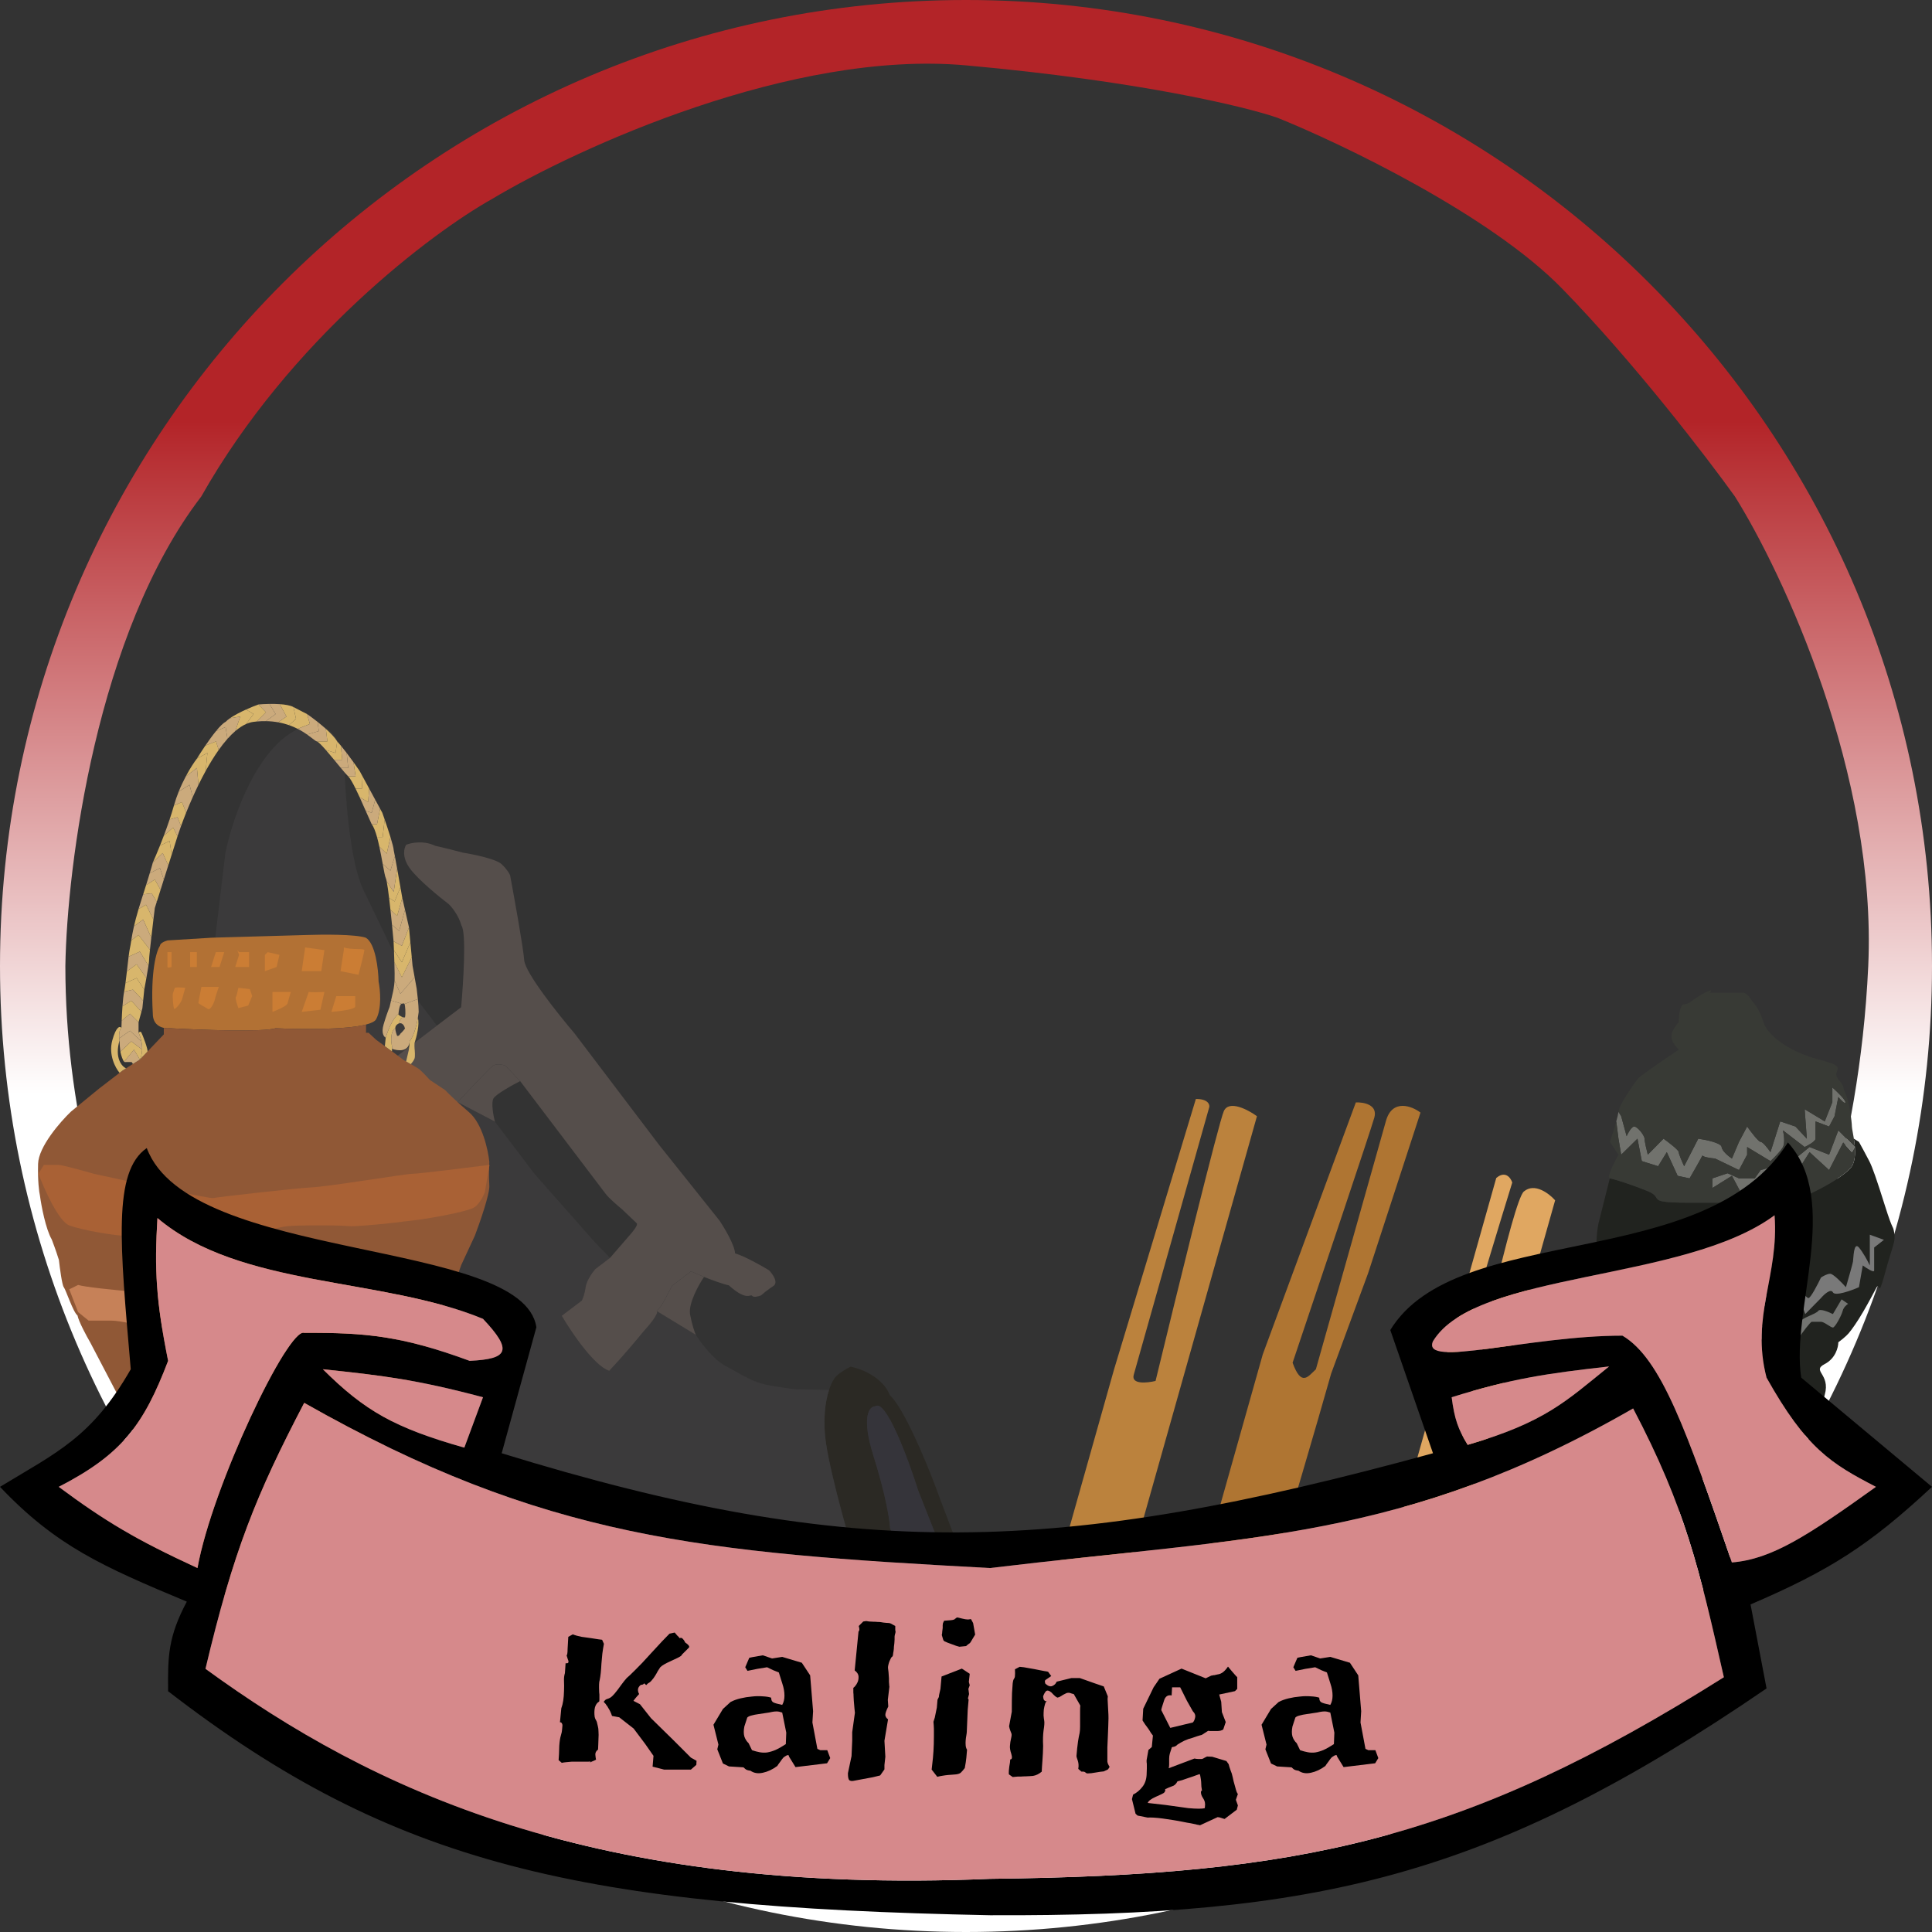 <svg width="3000" height="3000" viewBox="0 0 3000 3000" fill="none" xmlns="http://www.w3.org/2000/svg">
<rect x="0" y="0" width="3000" height="3000" fill="#333333" stroke="none"/>
<defs>
<linearGradient id="paint0_linear_2302_18035" x1="1500" y1="0" x2="1500" y2="4217" gradientUnits="userSpaceOnUse">
<stop offset="0.155" stop-color="#B32428"/>
<stop offset="0.403" stop-color="white"/>
</linearGradient>
</defs>
<path d="M2105.33 1711.85L1960.84 2102.99L1797.61 2681.54C1813.71 2689.28 1856.13 2705.73 1896.98 2709.58C1911.18 2659.25 2018.5 2304.82 2066.99 2132.94L2124.37 1977.1L2205.73 1727.63C2192.72 1717.56 2161.98 1705.54 2152.1 1740.55L2043.28 2126.25C2031.35 2137.16 2020.98 2154.21 2007.14 2116.05C2047.06 1997.62 2128.32 1755.69 2134.03 1735.45C2139.74 1715.21 2117.28 1711.28 2105.33 1711.85Z" fill="#AF7532"/>
<path d="M2323.37 1829.2L2065.98 2741.48C2077.87 2749.75 2113.26 2766.63 2159.71 2767.92L2298.82 2274.85L2414.79 1863.85C2405.55 1853.37 2382.91 1835.96 2366.23 1850.15C2349.54 1864.34 2289.84 2136.72 2262.08 2271.13C2253.08 2272.78 2233.71 2273.17 2228.2 2261.57C2222.7 2249.98 2305.92 1973.17 2348.22 1836.21C2345.81 1828.89 2337.48 1817.23 2323.37 1829.2Z" fill="#E0A761"/>
<path d="M1856.93 1706.46L1729.97 2126.17L1589.82 2622.92C1603.13 2631.93 1642.31 2650.35 1692.58 2651.91L1832.74 2155.16L1951.79 1733.22C1937.96 1723.17 1908.32 1707.52 1900.36 1725.35C1892.4 1743.19 1826.37 2012.1 1794.34 2144.33C1781.25 2147.53 1756.14 2150.09 1760.46 2134.77L1877.78 1718.98C1878.56 1714.77 1875.48 1706.37 1856.93 1706.46Z" fill="#BB823D"/>
<path fill-rule="evenodd" clip-rule="evenodd" d="M1500 3000C2328.43 3000 3000 2328.43 3000 1500C3000 671.573 2328.43 0 1500 0C671.573 0 0 671.573 0 1500C0 2328.43 671.573 3000 1500 3000ZM312.5 771C149.7 983 104 1345.33 101.5 1500C101.5 1934.81 323.5 2284.5 434.5 2405C516.167 2510.33 765.8 2745.5 1111 2843.5C1456.2 2941.5 1768.83 2884.33 1882 2843.5C1920.5 2841.17 2056.6 2799.8 2293 2653C2529.4 2506.2 2699.5 2224.83 2755 2102.5C2798 2025.5 2887.4 1797.2 2901 1500C2914.6 1202.8 2768.67 890.167 2694 771C2651 711 2537.1 562.4 2425.5 448C2313.9 333.6 2084.67 223.667 1984 183C1935.33 166 1770.4 125.9 1500 101.5C1229.6 77.1 896.667 229.667 764 309C671.167 361 450.9 526.2 312.5 771Z" fill="url(#paint0_linear_2302_18035)"/>
<path d="M2558.68 1849.66C2531.71 1838.73 2506.42 1830.77 2499.68 1829.78L2481.98 1900.36C2479.73 1911.95 2476.58 1938.53 2481.98 1952.05C2488.72 1968.94 2486.19 1998.77 2499.68 2011.69C2513.17 2024.61 2514.85 2039.52 2522.44 2046.48C2530.02 2053.44 2573.86 2093.2 2574.7 2101.15C2575.54 2109.1 2591.56 2122.02 2583.13 2132.96C2574.7 2143.89 2550.25 2171.73 2558.68 2178.68C2565.43 2184.25 2607.57 2216.79 2627.8 2232.36C2630.05 2236.67 2636.4 2245.28 2643.82 2245.28H2663.2H2705.35H2748.34C2774.47 2245.28 2752.55 2257.21 2787.95 2238.33C2823.36 2219.44 2833.47 2190.61 2833.47 2184.65C2833.47 2178.68 2824.2 2198.56 2833.47 2165.76C2842.74 2132.96 2812.4 2128.98 2833.47 2118.05C2850.33 2109.3 2854.54 2091.87 2854.54 2084.25C2858.2 2081.6 2866.51 2075.11 2870.56 2070.34C2875.62 2064.37 2884.05 2052.44 2893.32 2036.54C2902.59 2020.63 2907.65 2010.69 2913.55 1999.76C2919.45 1988.82 2915.23 2020.63 2927.03 1976.9C2938.84 1933.16 2943.89 1928.19 2941.36 1914.27C2938.83 1900.36 2940.52 1915.27 2927.03 1872.52C2913.55 1829.78 2907.65 1812.88 2902.59 1802.94C2898.54 1794.99 2890.23 1779.75 2886.57 1773.12L2878.67 1768.15C2879.3 1772.21 2879.87 1776.61 2880.2 1781.07C2880.99 1791.92 2880.35 1803.17 2875.62 1810.89C2864.66 1828.79 2790.48 1867.55 2768.57 1867.55H2738.22H2623.59C2576.78 1867.55 2574.94 1864.58 2571.77 1859.48C2570.09 1856.77 2568.04 1853.45 2558.68 1849.66Z" fill="#21231F"/>
<path d="M2700.29 1773.12L2689.33 1798.97C2684.28 1795.65 2673.99 1787.44 2673.32 1781.07C2672.64 1774.71 2648.87 1769.81 2637.07 1768.15L2615.16 1810.89C2612.35 1804.93 2606.73 1792.21 2606.73 1789.03C2606.73 1785.84 2591 1773.78 2583.13 1768.15L2558.68 1793C2557 1786.37 2553.63 1772.13 2553.63 1768.15C2553.63 1763.18 2542.67 1749.26 2537.61 1749.26C2533.56 1749.26 2528.06 1759.2 2525.81 1764.17L2517.38 1733.36L2513.17 1726.4C2512.7 1729.99 2511.4 1735.36 2509.75 1741.31L2513.17 1768.15L2517.38 1793L2542.67 1768.15L2549.41 1802.94L2574.7 1810.89L2588.19 1789.03L2605.04 1825.8L2623.59 1829.78C2629.93 1818.82 2640.96 1799.53 2643.57 1794.16C2643.41 1793.79 2643.47 1793.41 2643.82 1793C2644.34 1792.39 2644.2 1792.88 2643.57 1794.16C2644.69 1796.7 2656.58 1798.39 2663.2 1798.97L2700.29 1816.86L2712.94 1793V1781.07L2749.18 1802.94C2754.24 1798.3 2765.2 1787.44 2768.57 1781.07C2771.94 1774.71 2769.97 1761.19 2768.57 1755.23L2802.28 1781.07C2807.9 1778.42 2819.14 1772.13 2819.14 1768.15V1741.31L2840.21 1749.26L2848.64 1733.36L2854.54 1703.54C2858.2 1707.85 2865.5 1715.47 2865.5 1711.49C2865.5 1707.52 2852.02 1694.59 2845.27 1688.63V1711.49L2833.47 1741.31L2802.28 1722.43L2805.66 1768.15L2787.95 1749.26L2764.35 1741.31L2749.18 1789.03C2745.53 1783.72 2737.38 1773.12 2734.01 1773.12C2730.64 1773.12 2718.56 1757.22 2712.94 1749.26L2700.29 1773.12Z" fill="#71726D"/>
<path d="M2689.33 1825.8L2707.88 1860.6L2734.01 1849.66L2744.97 1821.83L2779.53 1836.74L2809.87 1789.03L2840.21 1816.86L2862.13 1774.12L2875.62 1789.03L2880.2 1781.07L2854.54 1755.23L2840.21 1793L2809.87 1781.07L2787.95 1798.97L2768.57 1821.83L2755.08 1810.89L2734.01 1816.86L2724.74 1829.78H2700.29L2682.59 1821.83L2658.99 1829.78V1844.69L2689.33 1825.8Z" fill="#71726D"/>
<path fill-rule="evenodd" clip-rule="evenodd" d="M2643.57 1794.16C2644.2 1792.88 2644.34 1792.39 2643.82 1793C2643.47 1793.41 2643.41 1793.79 2643.57 1794.16Z" fill="#C4C4C4"/>
<path d="M2606.73 1629.98C2586.78 1643.23 2546.04 1670.93 2542.67 1675.71C2542.29 1676.24 2541.77 1676.97 2541.12 1677.87C2534.44 1687.16 2514.7 1714.63 2513.17 1726.4L2517.38 1733.36L2525.81 1764.17C2528.06 1759.2 2533.56 1749.26 2537.61 1749.26C2542.67 1749.26 2553.63 1763.18 2553.63 1768.15C2553.63 1772.13 2557 1786.37 2558.68 1793L2583.13 1768.15C2591 1773.78 2606.73 1785.84 2606.73 1789.03C2606.73 1792.21 2612.35 1804.93 2615.16 1810.89L2637.07 1768.15C2648.87 1769.81 2672.64 1774.71 2673.32 1781.07C2673.99 1787.44 2684.28 1795.65 2689.33 1798.97L2700.29 1773.12L2712.94 1749.26C2718.56 1757.22 2730.64 1773.12 2734.01 1773.12C2737.38 1773.12 2745.53 1783.72 2749.18 1789.03L2764.35 1741.31L2787.95 1749.26L2805.66 1768.15L2802.28 1722.43L2833.47 1741.31L2845.27 1711.49V1688.63C2852.02 1694.59 2865.5 1707.52 2865.5 1711.49C2865.5 1715.47 2858.2 1707.85 2854.54 1703.54L2848.64 1733.36L2840.21 1749.26L2819.14 1741.31V1768.15C2819.14 1772.13 2807.9 1778.42 2802.28 1781.07L2768.57 1755.23C2769.97 1761.19 2771.94 1774.71 2768.57 1781.07C2765.2 1787.44 2754.24 1798.3 2749.18 1802.94L2712.94 1781.07V1793L2700.29 1816.86L2663.2 1798.97C2656.58 1798.39 2644.69 1796.7 2643.57 1794.16C2640.96 1799.53 2629.93 1818.82 2623.59 1829.78L2605.04 1825.8L2588.19 1789.03L2574.7 1810.89L2549.41 1802.94L2542.67 1768.15L2517.38 1793L2513.17 1768.15L2509.75 1741.31C2506.64 1752.51 2502.25 1765.77 2499.68 1773.12L2513.17 1793C2506.42 1804.93 2494.29 1828.99 2499.68 1829.78C2506.42 1830.77 2531.71 1838.73 2558.68 1849.66C2568.04 1853.45 2570.09 1856.77 2571.77 1859.48C2574.94 1864.58 2576.78 1867.55 2623.59 1867.55H2738.22H2768.57C2790.48 1867.55 2864.66 1828.79 2875.62 1810.89C2880.35 1803.17 2880.99 1791.92 2880.2 1781.07L2875.62 1789.03L2862.13 1774.12L2840.21 1816.86L2809.87 1789.03L2779.53 1836.74L2744.97 1821.83L2734.01 1849.66L2707.88 1860.6L2689.33 1825.8L2658.99 1844.69V1829.78L2682.59 1821.83L2700.29 1829.78H2724.74L2734.01 1816.86L2755.08 1810.89L2768.57 1821.83L2787.95 1798.97L2809.87 1781.07L2840.21 1793L2854.54 1755.23L2880.2 1781.07C2879.87 1776.61 2879.3 1772.21 2878.67 1768.15C2878.1 1764.49 2877.49 1761.11 2876.96 1758.21C2876.2 1754.04 2875.62 1750.86 2875.62 1749.26C2875.62 1742.31 2871.4 1709.5 2865.5 1697.57C2863.19 1692.91 2862.95 1690.98 2862.75 1689.41C2862.44 1686.97 2862.24 1685.39 2854.54 1675.71C2850.09 1670.11 2851.49 1666.24 2852.67 1662.96C2854.85 1656.93 2856.29 1652.92 2819.14 1643.9C2761.82 1626.4 2741.31 1598.83 2738.22 1587.24C2736.54 1581.27 2731.48 1567.36 2724.74 1559.41C2721.94 1556.11 2719.99 1553.37 2718.34 1551.06C2715.01 1546.39 2712.95 1543.51 2707.88 1541.51H2654.77C2657.58 1538.86 2660 1535.15 2647.19 1541.51C2640.29 1544.94 2634.95 1548.74 2630.43 1551.95C2624.48 1556.19 2619.95 1559.41 2615.16 1559.41C2608.42 1559.41 2606.73 1577.96 2606.73 1587.24C2590.56 1606.04 2592.84 1615.1 2606.73 1629.98Z" fill="#383A35"/>
<path d="M2535.08 1998.77C2537.78 1997.17 2546.88 1984.19 2551.1 1977.89C2554.75 1978.22 2562.22 1979.88 2562.9 1983.85C2563.57 1987.83 2571.61 2006.72 2575.54 2015.66L2600.83 1998.77C2606.17 2001.08 2617.52 2007.71 2620.22 2015.66C2623.59 2025.6 2632.86 2046.48 2636.23 2040.51C2638.93 2035.74 2651.4 2016 2657.3 2006.72C2665.17 2009.04 2681.75 2015.27 2685.12 2021.63C2689.33 2029.58 2702.82 2015.66 2706.19 2015.66C2708.89 2015.66 2719.68 2001.08 2724.74 1993.8L2753.4 2021.63L2783.74 1988.83C2790.48 1997.77 2804.81 2015.66 2808.18 2015.66C2811.56 2015.66 2822.51 1994.46 2827.57 1983.85C2830.38 1981.87 2837.18 1977.89 2841.9 1977.89C2846.62 1977.89 2860.16 1991.81 2866.34 1998.77C2869.72 1987.17 2876.63 1962.98 2877.3 1959C2878.15 1954.03 2878.15 1927.2 2886.57 1937.14C2893.32 1945.09 2900.62 1959 2903.43 1964.97V1917.26L2925.35 1925.21L2910.18 1937.14V1972.92C2910.18 1976.9 2898.38 1969.28 2892.48 1964.97L2886.57 1998.77C2874.49 2004.07 2849.49 2013.08 2846.12 2006.72C2842.74 2000.36 2832.35 2010.03 2827.57 2015.66L2803.13 2040.51L2791.33 2006.72L2773.63 2021.63L2753.4 2033.56L2724.74 2021.63L2702.82 2035.54H2675.85C2670.45 2035.54 2665.73 2026.27 2664.05 2021.63L2647.19 2052.44C2636.23 2056.42 2614.15 2063.18 2613.47 2058.41C2612.8 2053.64 2608.7 2031.9 2606.73 2021.63C2604.2 2017.65 2598.13 2010.89 2594.09 2015.66C2590.04 2020.44 2584.53 2026.27 2582.29 2028.59L2555.31 2006.72L2551.1 1993.8L2542.67 2006.72L2535.08 1998.77Z" fill="#797979"/>
<path d="M2530.02 2024.61C2531.37 2027.79 2550.25 2057.08 2559.53 2071.33L2571.33 2035.54C2577.79 2048.8 2591.39 2076.3 2594.09 2080.28C2596.78 2084.25 2621.62 2073.98 2633.7 2068.35C2637.64 2071 2646.35 2077.09 2649.72 2080.28C2653.93 2084.25 2667.42 2090.22 2669.95 2090.22C2672.48 2090.22 2685.96 2058.41 2688.49 2058.41C2691.02 2058.41 2709.56 2080.28 2712.94 2080.28C2716.31 2080.28 2728.11 2090.22 2733.17 2083.26C2738.22 2076.3 2746.65 2061.39 2750.02 2061.39C2753.4 2061.39 2759.3 2083.26 2768.57 2083.26C2777.84 2083.26 2783.74 2092.2 2791.33 2080.28C2798.91 2068.35 2811.56 2052.44 2813.24 2052.44H2827.57C2832.63 2052.44 2842.74 2061.39 2846.12 2061.39C2849.49 2061.39 2859.6 2042.5 2861.29 2035.54C2862.64 2029.98 2867.47 2025.94 2869.72 2024.61L2859.6 2017.65L2846.12 2040.51C2839.65 2037.2 2826.05 2031.57 2823.36 2035.54C2819.99 2040.51 2797.23 2046.48 2795.54 2052.44C2793.85 2058.41 2795.54 2066.36 2787.95 2071.33C2780.37 2076.3 2768.57 2077.29 2768.57 2074.31C2768.57 2071.33 2756.77 2049.46 2753.4 2048.47C2750.02 2047.47 2735.69 2061.39 2733.17 2061.39C2730.64 2061.39 2727.27 2068.35 2724.74 2068.35C2722.21 2068.35 2698.61 2043.5 2691.86 2044.49C2685.12 2045.48 2681.75 2046.48 2675.85 2052.44C2669.95 2058.41 2668.26 2065.36 2664.05 2068.35C2660.68 2070.73 2639.6 2067.35 2629.49 2065.37L2610.1 2068.35C2607.85 2069.67 2602.85 2070.93 2600.83 2065.37C2598.81 2059.8 2587.62 2049.13 2582.29 2044.49L2571.33 2033.56C2568.22 2035.21 2562.19 2040.51 2562.9 2048.47C2563.79 2058.41 2559.53 2072.32 2555.31 2058.41C2551.94 2047.27 2545.48 2038.53 2542.67 2035.54L2530.02 2024.61Z" fill="#737471"/>
<path fill-rule="evenodd" clip-rule="evenodd" d="M1282.72 2241.62C1290.71 2295.31 1321.47 2401.72 1335.85 2448.22C1356.32 2497.69 1404.92 2601.78 1435.53 2622.36C1439.82 2627.28 1456.04 2639.07 1486.56 2646.95C1517.08 2654.82 1529.1 2585.42 1531.3 2549.73C1525.03 2510.01 1509.45 2429.22 1497.23 2423.9C1485.5 2396.3 1462.06 2333.87 1451.8 2306.11C1437.2 2267.39 1402.75 2185.25 1381.73 2166.53C1370.87 2138.27 1336.56 2125.14 1320.77 2122.1C1313.67 2125.66 1298.54 2134.59 1294.8 2141.8C1292.56 2145.12 1289.82 2150.69 1287.32 2158.35C1281.62 2175.86 1277.16 2204.27 1282.72 2241.62ZM1356.28 2260.52C1336.92 2199.03 1350.03 2183.72 1359.01 2183.76C1375.46 2171.29 1410.35 2265.7 1425.75 2314.47L1491.93 2482.08C1495.4 2511.95 1497.56 2571.21 1478.4 2569.32C1459.24 2567.43 1437.66 2525.34 1429.26 2504.52L1382.09 2372.66C1381.56 2360.9 1375.65 2322.01 1356.28 2260.52Z" fill="#2B2924"/>
<path d="M1359.01 2183.76C1350.03 2183.72 1336.92 2199.03 1356.28 2260.52C1375.65 2322.01 1381.56 2360.9 1382.09 2372.66L1429.26 2504.52C1437.66 2525.34 1459.24 2567.43 1478.4 2569.32C1497.56 2571.21 1495.4 2511.95 1491.93 2482.08L1425.75 2314.47C1410.35 2265.7 1375.46 2171.29 1359.01 2183.76Z" fill="#35343A"/>
<path fill-rule="evenodd" clip-rule="evenodd" d="M450.313 1138.96C509.007 1100.38 531.013 1153.59 534.679 1185.02C535.739 1232.5 543.156 1338.36 564.352 1382.04C585.547 1425.72 625.994 1509.96 643.568 1546.62L678.433 1592.59C641.643 1620.88 563.353 1680.78 544.517 1694.15C548.878 1726.43 592.272 1768.17 613.424 1785.01L710.546 1711.36L768.419 1741.59L830.462 1823.4L923.677 1928.9L947.239 1953.22L924.514 1970.45C920.017 1975.58 910.661 1988.49 909.213 1999.16C907.765 2009.84 904.716 2017.21 903.373 2019.56L872.261 2043.15C887.035 2068.44 922.472 2120.94 946.025 2128.62C967.191 2106.18 989.918 2078.99 998.636 2068.19C1007.54 2058.59 1024.21 2038.65 1019.62 2035.74L1080.53 2072.79C1088.79 2085.92 1110.2 2114.27 1129.84 2122.64L1130.07 2122.77C1154.79 2136.92 1170.58 2145.96 1187.42 2149.68C1200.93 2152.66 1223.55 2155.92 1233.17 2157.18L1287.32 2158.35C1281.62 2175.86 1277.16 2204.27 1282.72 2241.62C1290.71 2295.31 1321.47 2401.72 1335.85 2448.22C1356.32 2497.69 1404.92 2601.78 1435.53 2622.36C1417.85 2622.08 1368.01 2621.22 1310.13 2619.96C1257.34 2618.81 1177.8 2600.03 1129.12 2588.53L1129.12 2588.53C1111.07 2584.26 1097.26 2581 1090.63 2580.02C1071.03 2577.09 913.766 2491.58 837.585 2449.2C823.56 2440.26 768.296 2396.71 659.434 2294.08C550.573 2191.44 465.589 2021.43 436.704 1949.25C426.408 1903.27 399.8 1799 375.737 1749.74C351.674 1700.48 335.303 1556.51 330.125 1490.68L349.903 1325.16C358.917 1279.17 391.62 1177.54 450.313 1138.96Z" fill="#3B3A3B"/>
<path d="M716.038 1564.07L678.433 1592.59C641.643 1620.88 563.353 1680.78 544.517 1694.15C548.878 1726.43 592.272 1768.17 613.424 1785.01L710.546 1711.36C725.934 1694.94 758.223 1660.83 764.279 1655.78C770.336 1650.73 780.579 1653.11 784.944 1654.93L807.686 1678.74L940.557 1853.94C945.608 1860.6 959.454 1872.49 965.746 1877.61C972.317 1883.84 986.117 1896.94 988.746 1899.51C991.375 1902.07 981.415 1914.19 976.107 1919.92L947.239 1953.22L924.514 1970.45C920.017 1975.58 910.661 1988.49 909.213 1999.16C907.765 2009.84 904.716 2017.21 903.373 2019.56L872.261 2043.15C887.035 2068.44 922.472 2120.94 946.025 2128.62C967.191 2106.18 989.918 2078.99 998.636 2068.19C1007.54 2058.59 1024.21 2038.65 1019.62 2035.74C1025.68 2031.15 1033.45 2016.51 1036.57 2009.77L1043.82 1996.29L1073.04 1974.13L1093.23 1982.77C1102.05 1986.35 1122.08 1993.96 1131.67 1995.81C1160.14 2021.55 1165.21 2008.58 1167.96 2012.19C1170.15 2015.09 1177.94 2012.99 1181.55 2011.58C1184.44 2009.01 1192.31 2002.51 1200.76 1997.01C1209.21 1991.52 1199.81 1978.34 1194.06 1972.44C1182.68 1965.49 1156.21 1950.52 1141.38 1946.25C1140.86 1933.42 1124.97 1906.81 1117.09 1895.11L1023.52 1777.91L892.021 1604.52C866.608 1574.76 815.422 1510.37 813.98 1490.94C812.537 1471.5 798.8 1395.06 792.111 1359.27C791.278 1356.86 787.477 1350.02 778.934 1341.9C770.391 1333.78 735.037 1326.53 718.427 1323.92C711.615 1322.06 693.577 1317.34 675.924 1313.39C658.021 1304.62 638.358 1308.62 630.764 1311.72C627.353 1316.59 623.663 1330.68 636.188 1348.09C648.712 1365.51 681.922 1392.66 696.961 1404.07C701.799 1408.76 712.481 1421.94 716.504 1437.14C724.411 1447.56 719.487 1526.11 716.038 1564.07Z" fill="#554E4B"/>
<path d="M766.262 1705.59C770.132 1699.01 795.49 1684.95 807.686 1678.74L784.944 1654.93C780.579 1653.11 770.336 1650.73 764.279 1655.78C758.223 1660.83 725.934 1694.94 710.546 1711.36L768.419 1741.59C766.087 1732.34 762.392 1712.18 766.262 1705.59Z" fill="#554E4B"/>
<path d="M1071.61 2041.36C1068.45 2024.6 1084.7 1995.32 1093.23 1982.77L1073.04 1974.13L1043.82 1996.29L1036.57 2009.77C1033.45 2016.51 1025.68 2031.15 1019.62 2035.74L1080.53 2072.79C1078.88 2069.3 1074.77 2058.12 1071.61 2041.36Z" fill="#554E4B"/>
<path d="M248.378 1468.69C243.06 1476.29 233.398 1508 237.298 1574.13C237.298 1588.54 246.128 1594.31 254.361 1596.1C257.697 1596.83 260.934 1596.9 263.447 1596.63C310.131 1599.25 408.418 1602.93 428.096 1596.63C466.413 1598.49 536.595 1599.17 568.368 1590.91C576.592 1588.77 582.243 1586.04 584.102 1582.57C593.143 1565.7 590.381 1536.55 587.869 1524.09C587.5 1504.97 582.994 1464.59 567.925 1456.04C551.616 1450.64 501.002 1450.98 477.734 1451.82L329.262 1456.04L260.345 1460.26C256.356 1461.29 248.378 1464.42 248.378 1468.69Z" fill="#B27134"/>
<path d="M428.096 1596.63C408.418 1602.93 310.131 1599.25 263.447 1596.63C260.934 1596.9 257.697 1596.83 254.361 1596.1V1606.19L228.877 1632.94L217.133 1645.27L206.385 1652.09L195.637 1658.91L190.541 1662.14L185.665 1665.89L153.977 1690.26L110.321 1725.97C93.554 1741.99 59.841 1780.68 59.132 1807.23C58.423 1833.77 60.757 1851.09 62.013 1856.43C64.155 1872.27 70.832 1908.11 80.405 1924.76C86.256 1940.05 90.23 1952.31 91.485 1956.53C92.889 1969.18 96.361 1995.33 99.02 1998.7C102.344 2002.92 113.645 2037.79 120.293 2042.57C122.243 2052.24 134.402 2074.71 140.237 2084.74L188.768 2177.53C194.899 2189.71 207.737 2218.92 210.041 2238.26C213.942 2250.86 217.724 2261.69 219.127 2265.54V2290.84C214.326 2295.81 204.546 2306.59 203.837 2309.96C202.95 2314.18 193.643 2352.42 198.74 2370.13C202.817 2384.3 209.894 2398.53 212.922 2403.87C226.809 2421.31 259.813 2456.68 280.732 2458.7C302.005 2467.47 320.915 2472.85 327.711 2474.45C353.195 2479.04 406.645 2487.38 416.573 2484.01C428.628 2484.01 471.234 2477.63 491.03 2474.45C510.235 2469.2 552.147 2455.95 566.152 2444.92C580.158 2433.9 591.193 2423.84 594.961 2420.18L621.552 2382.22L626.871 2375.76C623.621 2349.33 612.024 2292.42 591.636 2276.22C591.636 2244.95 607.444 2209.96 615.348 2196.37L638.172 2139.01L669.196 2084.18L691.356 2034.13L716.176 1964.4L737.449 1918.57C745.279 1897.95 760.717 1853.56 759.831 1840.97C758.944 1828.37 759.461 1811.16 759.831 1804.13C757.984 1785.86 749.105 1744.86 728.364 1727.09C707.622 1709.32 695.05 1696.82 691.356 1692.79L667.645 1677.04C663.287 1672.26 653.684 1662.08 650.139 1659.61C648.138 1658.21 643.08 1655.26 637.951 1652.35C635.41 1650.9 632.851 1649.47 630.638 1648.24C629.401 1647.55 628.272 1646.92 627.314 1646.4L611.137 1634.3L608.7 1632.53L597.62 1624.46L584.102 1614.62L572.357 1603.66H568.368V1590.91C536.595 1599.17 466.413 1598.49 428.096 1596.63Z" fill="#905836"/>
<path d="M185.665 1665.89L190.541 1662.14L195.637 1658.91C188.989 1655.77 177.688 1642.68 185.665 1615.47C185.501 1614.59 185.345 1613.52 185.227 1612.32C184.708 1607.07 184.935 1599.48 188.546 1596.1C186.404 1593.18 180.569 1592.97 174.364 1615.47C168.159 1637.96 179.313 1658.45 185.665 1665.89Z" fill="#D8B66C"/>
<path d="M219.57 1603.38C218.329 1601.13 216.098 1602.44 215.138 1603.38C217.287 1608.19 218.702 1612.78 219.57 1617.04C220.52 1621.7 220.813 1625.98 220.694 1629.76C220.464 1637.06 218.692 1642.5 217.133 1645.27L228.877 1632.94C230.712 1631.01 221.121 1606.19 219.57 1603.38Z" fill="#D8B66C"/>
<path d="M612.688 1522.68L621.774 1543.21L643.823 1517.48L640.61 1499.62L639.377 1486.36L623.99 1517.48L612.369 1494.23C612.744 1506.53 612.959 1517.98 612.688 1522.68Z" fill="#CBAA7C"/>
<path d="M612.369 1494.23L623.99 1517.48L639.377 1486.36L637.224 1463.19L623.99 1494.23L611.72 1475.68C611.949 1481.56 612.179 1488 612.369 1494.23Z" fill="#D8B66C"/>
<path d="M611.137 1461.67C611.309 1465.51 611.514 1470.36 611.72 1475.68L623.99 1494.23L637.224 1463.19L635.07 1440.02L623.99 1468.65L611.137 1461.67Z" fill="#D8B66C"/>
<path d="M611.137 1461.67L623.99 1468.65L635.07 1440.02L628.865 1412.71L619.78 1445.59L608.7 1436.08C609.648 1445.61 610.49 1454.52 611.137 1461.67Z" fill="#CBAA7C"/>
<path d="M608.7 1436.08L619.78 1445.59L628.865 1412.71L624.655 1394.18L616.677 1422.25L606.271 1412.71C607.118 1420.5 607.943 1428.48 608.7 1436.08Z" fill="#CBAA7C"/>
<path d="M606.271 1412.71L616.677 1422.25L624.655 1394.18C623.867 1389.61 622.871 1383.86 621.774 1377.58L612.688 1399.76L604.153 1394.18C604.858 1400 605.572 1406.29 606.271 1412.71Z" fill="#D8B66C"/>
<path d="M604.153 1394.18L612.688 1399.76L621.774 1377.58C620.176 1368.42 618.366 1358.13 616.677 1348.71L611.359 1384.86L600.506 1368.8C601.582 1374.27 602.851 1383.43 604.153 1394.18Z" fill="#D8B66C"/>
<path d="M599.171 1363.82C599.566 1364.58 600.016 1366.31 600.506 1368.8L611.359 1384.86L616.677 1348.71C615.386 1341.49 614.166 1334.78 613.167 1329.47L606.271 1351.96L594.256 1341.56C596.28 1352.6 597.902 1361.35 599.171 1363.82Z" fill="#CBAA7C"/>
<path d="M594.256 1341.56L606.271 1351.96L613.167 1329.47C612.419 1325.48 611.796 1322.28 611.359 1320.24C611.284 1317.1 609.151 1309.14 606.271 1299.76L600.506 1325.53L589.013 1314.56C590.94 1323.45 592.634 1332.7 594.116 1340.79L594.256 1341.56Z" fill="#CBAA7C"/>
<path d="M589.013 1314.56L600.506 1325.53L606.271 1299.76C603.566 1290.95 600.202 1280.88 597.268 1272.39L594.256 1299.76H585.423C586.7 1304.37 587.896 1309.41 589.013 1314.56Z" fill="#D8B66C"/>
<path d="M577.232 1280.03C580.275 1283.74 582.997 1290.99 585.423 1299.76H594.256L597.268 1272.39C595.932 1268.52 594.685 1264.98 593.631 1262.03L590.249 1255.8L585.423 1280.03H577.232Z" fill="#D8B66C"/>
<path d="M577.232 1280.03H585.423L590.249 1255.8L582.622 1241.74L577.232 1262.03L567.925 1259.19L568.63 1260.8C572.002 1268.49 575.005 1275.34 577.232 1280.03Z" fill="#CBAA7C"/>
<path d="M567.925 1259.19L577.232 1262.03L582.622 1241.74L573.318 1224.59L571.561 1245.4L558.396 1237.79C561.653 1244.91 564.92 1252.34 567.925 1259.19Z" fill="#CBAA7C"/>
<path d="M558.396 1237.79L571.561 1245.4L573.318 1224.59L562.972 1205.52L562.032 1224.59H552.15C554.177 1228.69 556.284 1233.18 558.396 1237.79Z" fill="#D8B66C"/>
<path d="M540.669 1205.52C543.556 1208.24 547.656 1215.49 552.15 1224.59H562.032L562.972 1205.52L558.396 1197.08C556.142 1193.75 552.804 1188.94 548.92 1183.54L552.15 1205.52H540.669Z" fill="#D8B66C"/>
<path d="M540.669 1205.52H552.15L548.92 1183.54C545.661 1179 542.019 1174.05 538.312 1169.2L540.669 1192.47H529.236C534.177 1198.43 538.326 1203.31 540.669 1205.52Z" fill="#CBAA7C"/>
<path d="M529.236 1192.47H540.669L538.312 1169.2C535.272 1165.22 532.187 1161.31 529.236 1157.75L531.452 1179.82H518.82C520.354 1181.68 521.877 1183.53 523.369 1185.35C525.401 1187.82 527.374 1190.22 529.236 1192.47Z" fill="#CBAA7C"/>
<path d="M476.848 1108.79C474.558 1107.67 467.097 1103.9 455.574 1097.83L459.653 1116.06L448.795 1125.99C453.738 1127.72 458.225 1129.69 462.278 1131.75L481.148 1124.21L476.848 1108.79Z" fill="#D8B66C"/>
<path d="M476.848 1140.56L495.109 1135.18L493.058 1120.88C486.856 1115.96 481.019 1111.68 476.848 1108.79L481.148 1124.21L462.278 1131.75C467.968 1134.65 472.804 1137.73 476.848 1140.56Z" fill="#CBAA7C"/>
<path d="M491.917 1151.25H508.405L505.968 1131.75C501.775 1127.98 497.33 1124.28 493.058 1120.88L495.109 1135.18L476.848 1140.56C480.026 1142.79 482.715 1144.87 484.945 1146.59C488.234 1149.14 490.525 1150.91 491.917 1151.25Z" fill="#CBAA7C"/>
<path d="M491.917 1151.25C494.24 1151.82 499.582 1157.28 505.968 1164.58L521.036 1169.2L523.605 1151.25C520.164 1145.46 513.471 1138.5 505.968 1131.75L508.405 1151.25H491.917Z" fill="#D8B66C"/>
<path d="M518.82 1179.82H531.452L529.236 1157.75C527.284 1155.4 525.39 1153.21 523.605 1151.25L521.036 1169.2L505.968 1164.58C510.001 1169.18 514.451 1174.52 518.82 1179.82Z" fill="#D8B66C"/>
<path d="M448.795 1125.99L459.653 1116.06L455.574 1097.83C450.792 1095.31 442.917 1093.99 434.391 1093.4L444.806 1112.68L431.953 1121.59C438.073 1122.68 443.678 1124.21 448.795 1125.99Z" fill="#D8B66C"/>
<path d="M431.953 1121.59L444.806 1112.68L434.391 1093.4C429.13 1093.04 423.62 1092.95 418.436 1093.03L427.964 1108.79L412.896 1119.79C419.736 1119.89 426.081 1120.54 431.953 1121.59Z" fill="#CBAA7C"/>
<path d="M412.896 1119.79L427.964 1108.79L418.436 1093.03C411.777 1093.12 405.655 1093.49 401.282 1093.89L412.896 1105.93L398.492 1120.36C403.519 1119.9 408.318 1119.72 412.896 1119.79Z" fill="#CBAA7C"/>
<path d="M393.748 1120.88C395.351 1120.68 396.932 1120.51 398.492 1120.36L412.896 1105.93L401.282 1093.89C396.465 1095.64 389.513 1098.4 382.183 1101.7L393.748 1108.79L382.183 1124.21C386.026 1122.51 389.885 1121.37 393.748 1120.88Z" fill="#D8B66C"/>
<path d="M382.183 1124.21L393.748 1108.79L382.183 1101.7C373.328 1105.7 363.92 1110.49 357.052 1115.28L373.008 1112.68L365.396 1135.18C370.926 1130.45 376.536 1126.71 382.183 1124.21Z" fill="#D8B66C"/>
<path d="M357.052 1115.28C354.35 1117.17 352.041 1119.05 350.314 1120.88C346.539 1122.69 341.232 1128.14 335.483 1135.18L350.314 1128.99L353.201 1147.27C357.209 1142.76 361.28 1138.69 365.396 1135.18L373.008 1112.68L357.052 1115.28Z" fill="#CBAA7C"/>
<path d="M350.314 1128.99L335.483 1135.18C330.035 1141.85 324.189 1149.95 318.874 1157.75L335.483 1151.25L339.561 1164.58C344.004 1158.31 348.56 1152.49 353.201 1147.27L350.314 1128.99Z" fill="#CBAA7C"/>
<path d="M318.874 1157.75C313.73 1165.3 309.083 1172.56 305.773 1177.96L322.04 1169.2L319.404 1197.08C325.762 1185.55 332.519 1174.51 339.561 1164.58L335.483 1151.25L318.874 1157.75Z" fill="#D8B66C"/>
<path d="M322.04 1169.2L305.773 1177.96C301.812 1183.03 295.266 1192.78 288.515 1205.52L305.773 1192.47L308.197 1218.68C311.766 1211.39 315.51 1204.15 319.404 1197.08L322.04 1169.2Z" fill="#D8B66C"/>
<path d="M305.773 1192.47L288.515 1205.52C284.785 1212.56 280.992 1220.51 277.538 1229.09L294.34 1218.68L299.264 1237.79C302.096 1231.45 305.079 1225.05 308.197 1218.68L305.773 1192.47Z" fill="#CBAA7C"/>
<path d="M277.538 1229.09C274.77 1235.96 272.22 1243.25 270.095 1250.79L282.595 1245.4L289.004 1262.03C292.141 1254.2 295.574 1246.05 299.264 1237.79L294.34 1218.68L277.538 1229.09Z" fill="#CBAA7C"/>
<path d="M282.595 1245.4L270.095 1250.79C268.105 1257.85 265.825 1265.13 263.4 1272.39L275.635 1269.01L281.089 1282.79C283.454 1276.25 286.102 1269.28 289.004 1262.03L282.595 1245.4Z" fill="#D8B66C"/>
<path d="M275.635 1269.01L263.4 1272.39C260.513 1281.02 257.419 1289.61 254.361 1297.71L268.856 1285.04L275.635 1298.59C277.23 1293.72 279.054 1288.42 281.089 1282.79L275.635 1269.01Z" fill="#CBAA7C"/>
<path d="M268.856 1285.04L254.361 1297.71C252.327 1303.1 250.309 1308.27 248.378 1313.09L263.4 1305.85L266.575 1327.22L275.635 1298.59L268.856 1285.04Z" fill="#D8B66C"/>
<path d="M248.378 1313.09C243.923 1324.23 239.937 1333.51 237.298 1339.36L252.679 1324.69L261.325 1343.81L266.575 1327.22L263.4 1305.85L248.378 1313.09Z" fill="#D8B66C"/>
<path d="M252.679 1324.69L237.298 1339.36C236.917 1341 235.514 1346.06 232.541 1355.9L248.378 1348.02L254.361 1365.81L261.325 1343.81L252.679 1324.69Z" fill="#CBAA7C"/>
<path d="M248.378 1348.02L232.541 1355.9C231.05 1360.83 229.164 1366.96 226.814 1374.45L240.401 1365.81L249.314 1381.76L254.361 1365.81L248.378 1348.02Z" fill="#CBAA7C"/>
<path d="M240.401 1365.81L226.814 1374.45C225.461 1378.77 223.955 1383.54 222.282 1388.79L235.394 1387.11L243.449 1400.3L249.314 1381.76L240.401 1365.81Z" fill="#D8B66C"/>
<path d="M222.282 1388.79C221.423 1391.49 220.519 1394.32 219.57 1397.28C217.92 1402.42 216.45 1407.18 215.138 1411.6L226.814 1404.82L238.235 1427.88C239.028 1421.23 239.775 1415.05 240.401 1409.93L243.449 1400.3L235.394 1387.11L222.282 1388.79Z" fill="#CBAA7C"/>
<path d="M226.814 1404.82L215.138 1411.6C211.943 1422.36 209.682 1431.08 208.025 1438.28L222.282 1427.88L234.94 1456.04C235.99 1446.84 237.154 1436.93 238.235 1427.88L226.814 1404.82Z" fill="#D8B66C"/>
<path d="M222.282 1427.88L208.025 1438.28C205.818 1447.87 204.682 1454.78 203.833 1460.26L215.138 1451.82L232.861 1474.83C233.437 1469.39 234.157 1462.91 234.94 1456.04L222.282 1427.88Z" fill="#CBAA7C"/>
<path d="M215.138 1451.82L203.833 1460.26C203.734 1460.9 203.639 1461.52 203.547 1462.12C202.975 1465.85 202.505 1468.92 201.842 1471.79C201.165 1474.72 200.444 1479.61 199.695 1485.52L217.133 1477.64L230.511 1499.57C231.224 1494.86 231.646 1491.39 231.537 1490.34C231.424 1489.27 231.967 1483.3 232.861 1474.83L215.138 1451.82Z" fill="#D8B66C"/>
<path d="M217.133 1477.64L199.695 1485.52C198.99 1491.07 198.26 1497.52 197.517 1504.09C197.359 1505.49 197.2 1506.89 197.041 1508.29L212.126 1497.33L227.308 1518.69C228.519 1511.87 229.702 1504.92 230.511 1499.57L217.133 1477.64Z" fill="#CBAA7C"/>
<path d="M212.126 1497.33L197.041 1508.29C196.316 1514.67 195.581 1521 194.847 1526.57L212.126 1518.69L224.002 1536.74C224.912 1531.93 226.123 1525.37 227.308 1518.69L212.126 1497.33Z" fill="#D8B66C"/>
<path d="M194.847 1526.57C194.146 1531.89 193.446 1536.52 192.757 1539.83L206.385 1536.74L222.282 1553.87L224.002 1536.74L212.126 1518.69L194.847 1526.57Z" fill="#D8B66C"/>
<path d="M206.385 1536.74L192.757 1539.83C191.696 1544.92 190.841 1553.42 190.18 1562.56L203.833 1553.87L219.57 1571.1L221.121 1565.42L222.282 1553.87L206.385 1536.74Z" fill="#CBAA7C"/>
<path fill-rule="evenodd" clip-rule="evenodd" d="M618.263 1575.9L618.672 1575.54C618.528 1575.65 618.392 1575.77 618.263 1575.9Z" fill="#C4C4C4"/>
<path d="M194.086 1649.21C196.745 1648.98 202.138 1649.11 204.501 1649.21L206.385 1652.09L217.133 1645.27L208.025 1629.76L192.757 1648.57C193.203 1649.01 193.65 1649.24 194.086 1649.21Z" fill="#CBAA7C"/>
<path d="M186.97 1632.94C187.06 1633.58 187.143 1634.13 187.217 1634.59C188.204 1638.74 190.482 1646.32 192.757 1648.57L208.025 1629.76L217.133 1645.27C218.692 1642.5 220.464 1637.06 220.694 1629.76L203.833 1617.04L186.97 1632.94Z" fill="#D8B66C"/>
<path d="M185.227 1612.32C185.345 1613.52 185.501 1614.59 185.665 1615.47C185.665 1622.03 186.427 1629.06 186.97 1632.94L203.833 1617.04L220.694 1629.76C220.813 1625.98 220.52 1621.7 219.57 1617.04L201.842 1600.52L185.227 1612.32Z" fill="#CBAA7C"/>
<path d="M215.138 1603.38V1587.35L201.842 1574.13L188.931 1585.05C188.754 1589.29 188.627 1593.09 188.546 1596.1C184.935 1599.48 184.708 1607.07 185.227 1612.32L201.842 1600.52L219.57 1617.04C218.702 1612.78 217.287 1608.19 215.138 1603.38Z" fill="#CBAA7C"/>
<path d="M203.833 1553.87L190.18 1562.56C189.631 1570.14 189.217 1578.16 188.931 1585.05L201.842 1574.13L215.138 1587.35L219.57 1571.1L203.833 1553.87Z" fill="#D8B66C"/>
<path d="M598.949 1611.25L597.62 1624.46L608.7 1632.53V1628.5V1624.46C607.087 1617.44 605.85 1601.98 613.797 1596.35C613.797 1593.79 615.222 1591.91 616.795 1590.68L616.825 1590.65C617.445 1590.17 618.087 1589.78 618.672 1589.49C619.077 1589.3 619.455 1589.14 619.78 1589.04C620.196 1585.94 622.11 1579.76 626.433 1579.76C623.615 1579.16 620.303 1576.9 618.672 1575.54L618.263 1575.9C618.392 1575.77 618.528 1575.65 618.672 1575.54C618.696 1575.17 618.724 1574.78 618.758 1574.37C609.426 1581.34 601.664 1601.86 598.949 1611.25Z" fill="#D8B66C"/>
<path d="M643.712 1643.58C644.776 1640.43 644.156 1631.77 643.712 1627.84C643.585 1625.69 643.487 1622.3 643.662 1619.8C646.677 1610.7 651.927 1590.15 648.809 1580.76C644.741 1605.06 637.765 1614.83 636.224 1616.59C635.976 1621.54 635.477 1626.05 634.938 1629.52C634.909 1629.71 634.878 1629.9 634.848 1630.09L630.638 1648.24C632.851 1649.47 635.41 1650.9 637.951 1652.35C639.428 1650.74 642.649 1646.73 643.712 1643.58Z" fill="#D8B66C"/>
<path d="M612.688 1522.68C612.157 1531.9 610.399 1540.21 609.586 1543.21L607.259 1553.47L623.73 1558.68C623.815 1558.67 623.902 1558.66 623.99 1558.67C625.172 1558.2 627.669 1557.6 628.201 1558.95L648.809 1551.31C648.2 1545.08 647.51 1539.11 647.036 1535.33L643.823 1517.48L621.774 1543.21L612.688 1522.68Z" fill="#CBAA7C"/>
<path d="M595.625 1590.91C591.725 1604.33 596.216 1610.06 598.949 1611.25C601.664 1601.86 609.426 1581.34 618.758 1574.37C618.941 1572.16 619.274 1569.41 619.78 1566.83C620.603 1562.63 621.885 1558.88 623.73 1558.68L607.259 1553.47L604.932 1563.73C604.095 1565.7 602.468 1569.86 600.506 1575.54C599.008 1579.88 597.314 1585.1 595.625 1590.91Z" fill="#CBAA7C"/>
<path d="M616.677 1608.44C615.717 1606.19 613.797 1600.62 613.797 1596.35C605.85 1601.98 607.087 1617.44 608.7 1624.46V1628.5C617.299 1631.86 634.843 1634.18 636.224 1616.59C637.765 1614.83 644.741 1605.06 648.809 1580.76C649.299 1577.83 649.747 1574.69 650.139 1571.32C650.139 1566.44 649.53 1558.7 648.809 1551.31L628.201 1558.95C628.228 1559.02 628.257 1559.11 628.287 1559.21C628.988 1561.63 630.352 1573.02 628.865 1579.76C628.147 1579.97 627.314 1579.95 626.433 1579.76C622.11 1579.76 620.196 1585.94 619.78 1589.04C625.453 1587.54 628.201 1593.85 628.865 1597.19C627.757 1598.69 624.788 1602.36 621.774 1605.06C619.647 1608.89 617.49 1608.91 616.677 1608.44Z" fill="#CBAA7C"/>
<path d="M145.646 1822.64C204.961 1835.67 325.009 1861.44 330.682 1860.32C337.773 1858.91 456.994 1845.14 484.472 1843.73C511.951 1842.32 629.842 1822.64 640.7 1822.64C649.387 1822.64 723.948 1813.46 760.143 1808.86L752.83 1851.32C750.983 1856.38 745.34 1868.02 737.539 1874.1C727.789 1881.69 658.428 1893.5 640.7 1895.18C622.972 1896.87 609.676 1899.68 569.124 1902.78C528.571 1905.87 559.816 1902.78 498.876 1902.78C437.936 1902.78 441.482 1904.18 418.879 1910.37C396.276 1916.55 396.276 1917.68 371.235 1919.36C346.194 1921.05 220.99 1919.36 200.603 1919.36C180.216 1919.36 127.918 1910.37 107.531 1902.78C91.221 1896.7 68.825 1846.82 59.665 1822.64L68.086 1808.86H90.689C96.54 1808.86 129.765 1818.05 145.646 1822.64Z" fill="#A96135"/>
<path d="M121.27 1995.28C145.646 2002.03 285.032 2012.43 307.857 2012.43C330.682 2012.43 408.242 2008.78 438.38 2002.03C468.517 1995.28 486.245 1987.69 527.684 1986.28C569.124 1984.88 612.779 1980.66 640.7 1978.13C668.622 1975.6 702.748 1969.98 696.544 1978.13C691.58 1984.65 706.294 1980.85 714.271 1978.13C708.067 1991.34 694.195 2019.35 688.344 2025.65C681.031 2033.52 653.11 2054.33 640.7 2065.01C628.291 2075.7 591.727 2092.85 580.425 2096.78C569.124 2100.72 559.595 2103.53 535.884 2104.66C512.172 2105.78 503.53 2112.53 484.472 2104.66C465.415 2096.78 444.584 2104.94 429.072 2096.78C413.56 2088.63 391.622 2084.98 377.218 2083.57C362.814 2082.16 353.507 2078.51 330.682 2075.7C307.857 2072.88 321.153 2072.88 264.202 2065.01C207.251 2057.14 187.75 2050.67 173.124 2050.67H137.668L121.27 2037.46L107.531 2002.03L121.27 1995.28Z" fill="#C68158"/>
<path d="M259.992 1478.49V1501.54C259.992 1503.12 264.276 1502.2 266.418 1501.54V1478.49H259.992Z" fill="#CB7D34"/>
<path d="M295.226 1478.49V1501.54H305.641V1478.49H295.226Z" fill="#CB7D34"/>
<path d="M335.114 1478.49H348.188L340.876 1501.54H327.801L335.114 1478.49Z" fill="#CB7D34"/>
<path d="M371.235 1478.49H386.747V1501.54H365.252L371.235 1482.7L368.576 1475.39L371.235 1478.49Z" fill="#CB7D34"/>
<path d="M415.776 1478.49L433.948 1482.7L429.516 1501.54L411.344 1508.01V1482.7L415.776 1478.49Z" fill="#CB7D34"/>
<path d="M473.836 1471.18L503.752 1475.39L498.876 1508.01H468.517L473.836 1471.18Z" fill="#CB7D34"/>
<path d="M533.889 1471.18C546.52 1475.39 565.8 1472.3 565.8 1475.39C565.8 1477.87 559.742 1501.92 556.714 1513.63L528.792 1508.01L533.889 1475.39V1471.18Z" fill="#CB7D34"/>
<path d="M522.144 1546.81H551.617V1562.84C551.617 1567.34 526.946 1570.34 514.61 1571.27L522.144 1546.81Z" fill="#CB7D34"/>
<path d="M479.376 1540.34C483.453 1541.02 497.325 1540.63 503.752 1540.34L497.547 1567.9L468.517 1571.27L479.376 1540.34Z" fill="#CB7D34"/>
<path d="M423.089 1540.34H451.676C450.272 1544.84 447.244 1554.74 446.357 1558.34C445.471 1561.94 430.476 1568.46 423.089 1571.27V1540.34Z" fill="#CB7D34"/>
<path d="M370.127 1533.88L387.855 1535.85L391.622 1546.53L385.417 1561.43L370.127 1565.37C368.28 1560.21 364.897 1549.57 366.138 1548.22C367.379 1546.87 369.314 1538.1 370.127 1533.88Z" fill="#CB7D34"/>
<path d="M312.732 1532.47H339.768C337.921 1537.72 334.139 1548.84 333.784 1551.31C333.341 1554.4 327.358 1569.87 322.483 1566.49C317.608 1563.12 307.857 1558.9 308.079 1556.93C308.256 1555.36 311.255 1539.97 312.732 1532.47Z" fill="#CB7D34"/>
<path d="M271.515 1533.88C273.11 1532.75 282.964 1533.41 287.692 1533.88C286.584 1537.81 284.057 1546.81 282.816 1551.31C281.265 1556.93 272.401 1567.62 270.628 1566.49C268.856 1565.37 267.526 1545.12 268.634 1542.03C269.52 1539.56 270.924 1535.56 271.515 1533.88Z" fill="#CB7D34"/>
<path fill-rule="evenodd" clip-rule="evenodd" d="M227.901 1782.7C294.199 1960.95 812.155 1921.82 832.873 2060.95L779.005 2256.59C1325.5 2424.78 1643.07 2416.16 2225.14 2256.59L2158.84 2065.29C2262.43 1895.73 2647.79 1978.34 2776.24 1774C2859.12 1865.3 2780.39 2034.86 2796.96 2139.2L3000 2308.76C2902.5 2399.55 2840.8 2438.81 2718.23 2491.36L2743.09 2621.79C2312.14 2916.79 2043.55 2975.86 1537.29 2973.96C902.726 2961.39 610.985 2896.41 261.05 2626.14C260.448 2571.97 261.066 2541.58 290.055 2487.02C159.245 2432.36 87.193 2400.64 0 2308.76C88.761 2254.86 142.477 2231.9 203.039 2126.16C186.343 1932.79 174.725 1819.3 227.901 1782.7ZM261.05 2113.12C242.302 2019.45 239.561 1971.49 244.475 1891.39C372.928 2000.08 592.541 1982.69 750 2047.9C796.406 2097.11 789.644 2110.31 729.282 2113.12C624.138 2074.5 568.906 2069.15 472.376 2069.64C447.755 2060.74 329.534 2307.65 306.63 2434.85C210.05 2390.21 163.478 2362.38 91.16 2308.76C189.943 2258.01 223.269 2212.03 261.05 2113.12ZM720.994 2247.9L750 2169.64C646.36 2142.06 593.985 2135.89 501.381 2126.16C566.29 2190.69 612.787 2217.28 720.994 2247.9ZM319.061 2591.36C362.454 2408.12 398.076 2320.56 472.376 2178.33C845.534 2389.96 1092.13 2410.96 1537.29 2434.85C1942.14 2386.07 2179.44 2391.95 2535.91 2187.03C2617.24 2341.89 2638.64 2436.2 2676.8 2604.4C2273.43 2858.35 2019.29 2912.01 1537.29 2917.44C920.474 2943.36 575.967 2778.31 319.061 2591.36ZM2254.14 2169.64C2258.48 2203.5 2264.27 2219.52 2279.01 2243.55C2399.45 2208.33 2431.44 2175.95 2498.62 2121.81C2401.86 2132.73 2347.76 2140.45 2254.14 2169.64ZM2755.52 1887.04C2614.64 1991.38 2291.44 1973.28 2225.14 2082.68C2206.59 2125.18 2374.31 2073.99 2519.34 2073.99C2579.55 2109.56 2618.92 2221.9 2689.23 2426.15C2750.95 2421.19 2806.51 2385.1 2912.98 2308.76C2843.44 2272.71 2804.79 2249.3 2743.09 2139.2C2718.23 2043.56 2762.77 1980.94 2755.52 1887.04Z" fill="black"/>
<path d="M472.376 2178.33C398.076 2320.56 362.454 2408.12 319.061 2591.36C575.967 2778.31 920.474 2943.36 1537.29 2917.44C2019.29 2912.01 2273.43 2858.35 2676.8 2604.4C2638.64 2436.2 2617.24 2341.89 2535.91 2187.03C2179.44 2391.95 1942.14 2386.07 1537.29 2434.85C1092.13 2410.96 845.534 2389.96 472.376 2178.33Z" fill="#D6898B"/>
<path d="M750 2169.64L720.994 2247.9C612.787 2217.28 566.29 2190.69 501.381 2126.16C593.985 2135.89 646.36 2142.06 750 2169.64Z" fill="#D6898B"/>
<path d="M244.475 1891.39C239.561 1971.49 242.302 2019.45 261.05 2113.12C223.269 2212.03 189.943 2258.01 91.16 2308.76C163.478 2362.38 210.05 2390.21 306.63 2434.85C329.534 2307.65 447.755 2060.74 472.376 2069.64C568.906 2069.15 624.138 2074.5 729.282 2113.12C789.644 2110.31 796.406 2097.11 750 2047.9C592.541 1982.69 372.928 2000.08 244.475 1891.39Z" fill="#D6898B"/>
<path d="M2225.14 2082.68C2291.44 1973.28 2614.64 1991.38 2755.52 1887.04C2762.77 1980.94 2718.23 2043.56 2743.09 2139.2C2804.79 2249.3 2843.44 2272.71 2912.98 2308.76C2806.51 2385.1 2750.95 2421.19 2689.23 2426.15C2618.92 2221.9 2579.55 2109.56 2519.34 2073.99C2374.31 2073.99 2206.59 2125.18 2225.14 2082.68Z" fill="#D6898B"/>
<path d="M2279.01 2243.55C2264.27 2219.52 2258.48 2203.5 2254.14 2169.64C2347.76 2140.45 2401.86 2132.73 2498.62 2121.81C2431.44 2175.95 2399.45 2208.33 2279.01 2243.55Z" fill="#D6898B"/>
<path d="M867.4 2733.11C867.867 2728.21 868.217 2720.75 868.45 2710.71C868.917 2703.95 869.733 2698.7 870.9 2694.96C872.067 2691 872.65 2688.31 872.65 2686.91C872.65 2685.98 872.767 2684.81 873 2683.41C873.233 2682.01 873.35 2680.61 873.35 2679.21C873.35 2677.81 873 2676.65 872.3 2675.71C871.833 2674.78 870.9 2674.31 869.5 2674.31L871.6 2652.61C874.167 2645.85 875.567 2636.86 875.8 2625.66C876.033 2620.3 876.033 2615.28 875.8 2610.61C875.567 2605.95 876.033 2601.75 877.2 2598.01L878.25 2582.61C882.683 2583.31 883.85 2581.33 881.75 2576.66C881.05 2574.1 880.467 2572.23 880 2571.06C879.767 2569.9 880 2569.31 880.7 2569.31C881.167 2566.75 881.4 2563.6 881.4 2559.86C881.633 2555.9 881.983 2549.83 882.45 2541.66L889.45 2537.81C892.717 2539.21 897.267 2540.5 903.1 2541.66C909.167 2542.6 914.183 2543.3 918.15 2543.76C922.817 2544.46 926.55 2545.05 929.35 2545.51C932.15 2545.75 934.017 2545.98 934.95 2546.21L937.75 2552.51C936.817 2557.41 936 2562.55 935.3 2567.91C934.833 2573.05 934.367 2578.18 933.9 2583.31C933.667 2588.21 933.317 2593 932.85 2597.66C932.383 2602.1 931.8 2605.95 931.1 2609.21C930.167 2611.55 929.933 2617.73 930.4 2627.76C930.633 2628.93 930.75 2630.1 930.75 2631.26C930.75 2632.43 930.75 2633.48 930.75 2634.41V2638.61C930.75 2640.25 930.633 2641.41 930.4 2642.11C927.133 2643.98 924.917 2647.13 923.75 2651.56C922.817 2655.76 922.7 2660.55 923.4 2665.91C923.867 2668.01 924.567 2669.76 925.5 2671.16C926.433 2672.33 927.367 2675.36 928.3 2680.26C929 2682.83 929.35 2685.75 929.35 2689.01C929.583 2692.28 929.583 2695.55 929.35 2698.81C929.35 2702.08 929.233 2705.35 929 2708.61C928.767 2711.65 928.65 2714.33 928.65 2716.66C925.617 2719 924.217 2721.68 924.45 2724.71C924.683 2727.51 925.033 2730.08 925.5 2732.41C924.333 2733.11 923.167 2733.7 922 2734.16C921.533 2734.4 921.183 2734.51 920.95 2734.51C920.717 2734.51 920.483 2734.63 920.25 2734.86C919.317 2735.33 918.5 2735.68 917.8 2735.91C917.333 2736.15 916.867 2736.38 916.4 2736.61H916.05L916.4 2736.26C916.867 2735.8 917.1 2735.45 917.1 2735.21C916.4 2735.45 913.6 2735.56 908.7 2735.56H887.35C885.017 2735.8 882.45 2736.03 879.65 2736.26C876.85 2736.5 874.4 2736.85 872.3 2737.31L867.4 2733.11ZM1072.85 2747.81H1031.2L1013.35 2743.26L1014.75 2726.46L1001.8 2707.91L983.95 2684.11L961.55 2666.61L950.35 2664.51C948.717 2659.61 946.733 2655.41 944.4 2651.91C943.933 2650.98 943.467 2650.16 943 2649.46C942.533 2648.76 942.067 2648.18 941.6 2647.71C940.9 2646.31 940.083 2645.26 939.15 2644.56L937.4 2642.46C939.033 2640.36 940.433 2639.08 941.6 2638.61C942.767 2638.15 944.05 2637.68 945.45 2637.21C946.85 2636.75 948.483 2635.7 950.35 2634.06C952.45 2632.2 955.367 2628.81 959.1 2623.91C961.2 2620.88 963.067 2618.31 964.7 2616.21C966.567 2613.88 968.083 2611.9 969.25 2610.26C969.95 2609.33 970.65 2608.51 971.35 2607.81C972.05 2606.88 972.633 2606.18 973.1 2605.71C975.433 2603.85 979.75 2599.76 986.05 2593.46C992.583 2587.16 1000.87 2578.41 1010.9 2567.21C1017.67 2559.75 1023.38 2553.56 1028.05 2548.66C1032.95 2543.53 1036.8 2539.56 1039.6 2536.76L1047.65 2535.01C1049.28 2536.88 1050.68 2538.51 1051.85 2539.91C1053.25 2541.08 1054.42 2542.36 1055.35 2543.76C1057.22 2542.83 1058.85 2543.18 1060.25 2544.81C1061.65 2546.21 1062.7 2547.73 1063.4 2549.36C1063.4 2549.83 1063.87 2550.41 1064.8 2551.11C1065.97 2551.81 1067.02 2552.63 1067.95 2553.56C1068.88 2554.26 1069.58 2555.2 1070.05 2556.36C1070.52 2557.3 1070.05 2558.35 1068.65 2559.51L1062.35 2565.81C1061.42 2566.75 1060.48 2567.68 1059.55 2568.61C1058.85 2569.31 1058.27 2570.13 1057.8 2571.06C1055.7 2572.7 1050.45 2575.38 1042.05 2579.11C1033.18 2583.08 1027.58 2586.35 1025.25 2588.91C1024.08 2590.55 1022.8 2592.53 1021.4 2594.86C1020.23 2597.2 1018.83 2599.65 1017.2 2602.21C1015.8 2604.55 1014.17 2606.76 1012.3 2608.86C1010.67 2610.96 1008.92 2612.48 1007.05 2613.41C1006.82 2613.65 1006.47 2613.88 1006 2614.11C1005.77 2614.35 1004.95 2615.17 1003.55 2616.56C1003.32 2616.33 1002.97 2616.1 1002.5 2615.86C1002.27 2615.63 1001.92 2615.28 1001.45 2614.81C1001.22 2614.58 1000.98 2614.46 1000.75 2614.46C1000.52 2614.23 1000.28 2614 1000.05 2613.76C999.583 2614.93 998.767 2615.63 997.6 2615.86C997.133 2616.1 996.317 2616.21 995.15 2616.21C992.35 2618.31 990.833 2620.76 990.6 2623.56C990.6 2626.13 991.183 2628.35 992.35 2630.21C992.583 2630.45 991.533 2631.73 989.2 2634.06C987.1 2636.4 985.233 2638.73 983.6 2641.06L993.75 2646.31L1010.9 2668.01L1046.6 2703.01L1072.85 2729.26L1081.6 2734.16L1081.25 2740.46L1072.85 2747.81Z" fill="black"/>
<path d="M1284.26 2738.01L1235.26 2743.96L1225.11 2727.51C1225.11 2724.48 1222.78 2724.6 1218.11 2727.86C1216.94 2728.56 1215.78 2729.73 1214.61 2731.36C1213.44 2733 1212.28 2734.63 1211.11 2736.26C1210.41 2737.2 1209.71 2738.13 1209.01 2739.06C1208.31 2740 1207.61 2741.05 1206.91 2742.21C1199.68 2747.58 1192.21 2751.08 1184.51 2752.71C1177.04 2754.35 1170.63 2753.3 1165.26 2749.56C1161.29 2749.1 1158.61 2748.16 1157.21 2746.76C1156.51 2746.3 1155.58 2745.48 1154.41 2744.31L1132.01 2742.91L1122.56 2738.36L1113.81 2716.31L1115.56 2708.96L1107.86 2678.16L1122.56 2653.66L1134.46 2642.81C1138.89 2640.48 1144.03 2638.61 1149.86 2637.21C1155.69 2635.81 1161.53 2634.88 1167.36 2634.41C1173.19 2633.71 1178.79 2633.6 1184.16 2634.06C1189.53 2634.3 1193.96 2635 1197.46 2636.16C1197.46 2639.9 1198.63 2642.35 1200.96 2643.51C1203.29 2644.68 1207.84 2645.96 1214.61 2647.36C1216.94 2643.4 1218.11 2638.61 1218.11 2633.01C1218.11 2627.18 1217.06 2621.11 1214.96 2614.81L1209.36 2596.96C1207.49 2596.26 1204.58 2595.1 1200.61 2593.46C1196.88 2591.6 1193.73 2590.08 1191.16 2588.91L1176.11 2591.36L1160.71 2594.51L1157.21 2588.91L1161.06 2579.81L1163.51 2574.21L1168.41 2573.16L1184.51 2570.36L1198.86 2575.26L1214.61 2572.81L1245.06 2581.91L1258.01 2601.51L1262.56 2657.16L1261.51 2674.66L1269.21 2715.61L1273.76 2717.71H1284.61L1289.16 2729.96L1284.26 2738.01ZM1155.81 2680.96C1154.64 2687.03 1154.64 2692.16 1155.81 2696.36C1157.21 2700.56 1159.43 2704.06 1162.46 2706.86L1167.71 2717.71C1171.91 2719.11 1175.88 2720.16 1179.61 2720.86C1183.34 2721.56 1187.19 2721.68 1191.16 2721.21C1195.36 2720.51 1199.68 2719.23 1204.11 2717.36C1208.78 2715.26 1214.14 2712.23 1220.21 2708.26L1220.91 2690.41L1214.61 2659.26C1211.34 2658.1 1208.43 2657.51 1205.86 2657.51C1203.53 2657.51 1201.19 2657.75 1198.86 2658.21C1196.06 2658.91 1192.79 2659.5 1189.06 2659.96C1185.33 2660.43 1181.48 2661.01 1177.51 2661.71C1173.78 2662.18 1170.28 2662.88 1167.01 2663.81C1163.98 2664.51 1161.76 2665.56 1160.36 2666.96L1155.81 2680.96Z" fill="black"/>
<path d="M1373.36 2703.01L1374.76 2727.86L1373.36 2740.81V2747.46L1366.71 2756.91L1355.16 2759.71L1325.06 2765.31C1322.49 2765.78 1320.39 2765.43 1318.76 2764.26C1317.36 2762.86 1316.66 2759.48 1316.66 2754.11V2753.41L1322.26 2726.81L1323.31 2703.01V2689.71L1327.51 2659.61C1327.28 2658.45 1327.04 2656.23 1326.81 2652.96C1326.58 2649.7 1326.23 2645.61 1325.76 2640.71C1325.53 2638.15 1325.41 2635.81 1325.41 2633.71C1325.41 2631.61 1325.29 2629.75 1325.06 2628.11V2620.76C1325.06 2621 1325.88 2620.3 1327.51 2618.66C1329.14 2616.8 1330.54 2614.58 1331.71 2612.01C1332.88 2609.21 1333.34 2606.18 1333.11 2602.91C1332.88 2599.65 1330.89 2596.61 1327.16 2593.81L1333.11 2533.26C1334.74 2532.33 1334.86 2529.53 1333.46 2524.86L1340.46 2517.86L1345.01 2517.16C1345.94 2517.4 1347.46 2517.63 1349.56 2517.86C1351.66 2517.86 1353.88 2517.98 1356.21 2518.21C1358.54 2518.21 1360.76 2518.33 1362.86 2518.56C1365.19 2518.56 1366.94 2518.68 1368.11 2518.91C1370.21 2519.38 1372.89 2519.73 1376.16 2519.96C1379.43 2519.96 1381.76 2520.31 1383.16 2521.01L1390.16 2524.86V2531.51C1390.86 2532.91 1390.74 2534.9 1389.81 2537.46C1389.11 2539.8 1388.88 2542.6 1389.11 2545.86C1389.11 2547.5 1388.99 2549.36 1388.76 2551.46C1388.53 2553.56 1388.29 2555.55 1388.06 2557.41C1388.06 2559.28 1387.94 2560.92 1387.71 2562.31C1387.48 2563.71 1387.36 2564.53 1387.36 2564.76C1387.36 2565.23 1387.24 2565.81 1387.01 2566.51L1386.66 2569.31C1386.66 2570.25 1386.43 2571.06 1385.96 2571.76C1385.73 2572.46 1385.49 2572.7 1385.26 2572.46C1385.03 2572.46 1384.44 2573.17 1383.51 2574.56C1382.81 2575.96 1381.99 2577.71 1381.06 2579.81C1380.36 2581.68 1379.78 2583.66 1379.31 2585.76C1378.84 2587.86 1378.73 2589.5 1378.96 2590.66C1379.19 2591.83 1379.43 2593.7 1379.66 2596.26C1379.89 2598.6 1380.13 2601.86 1380.36 2606.06C1380.36 2608.17 1380.36 2610.03 1380.36 2611.66C1380.59 2613.3 1380.71 2614.7 1380.71 2615.86C1380.71 2617.26 1380.83 2618.31 1381.06 2619.01L1378.61 2639.66L1379.31 2649.81C1376.04 2656.35 1374.53 2660.9 1374.76 2663.46C1375.23 2666.03 1376.63 2668.13 1378.96 2669.76L1373.36 2703.01Z" fill="black"/>
<path d="M1462.41 2538.86C1462.87 2537 1463.11 2535.25 1463.11 2533.61C1463.34 2531.75 1463.57 2529.88 1463.81 2528.01C1463.81 2526.38 1463.81 2524.98 1463.81 2523.81C1464.04 2522.65 1464.16 2521.6 1464.16 2520.66L1465.91 2516.81C1466.61 2516.58 1467.54 2516.46 1468.71 2516.46C1469.87 2516.46 1471.27 2516.35 1472.91 2516.11C1477.81 2515.88 1480.96 2515.3 1482.36 2514.36C1482.36 2514.13 1482.94 2513.66 1484.11 2512.96C1484.81 2512.26 1485.39 2511.8 1485.86 2511.56C1486.09 2511.56 1486.91 2511.68 1488.31 2511.91C1489.71 2512.15 1491.57 2512.61 1493.91 2513.31C1497.87 2514.25 1500.67 2514.71 1502.31 2514.71C1504.41 2514.71 1505.57 2514.6 1505.81 2514.36C1506.04 2514.13 1506.74 2514.13 1507.91 2514.36L1511.06 2520.31L1514.21 2538.16L1506.86 2550.41C1506.62 2550.65 1506.39 2550.88 1506.16 2551.11C1506.16 2551.35 1505.92 2551.58 1505.46 2551.81C1504.29 2552.51 1502.89 2553.56 1501.26 2554.96L1500.21 2556.01L1489.71 2557.06C1488.31 2556.6 1486.67 2556.13 1484.81 2555.66C1482.94 2554.96 1480.72 2554.15 1478.16 2553.21C1475.59 2552.28 1473.37 2551.46 1471.51 2550.76C1469.64 2549.83 1468.01 2549.13 1466.61 2548.66L1464.86 2546.91L1462.41 2538.86ZM1505.81 2599.06L1504.41 2611.66L1505.81 2616.91L1503.71 2622.51L1504.76 2630.56L1503.01 2637.21L1504.06 2639.31L1502.66 2655.06L1501.26 2688.31C1501.26 2689.95 1501.02 2692.05 1500.56 2694.61C1500.09 2696.95 1499.74 2699.51 1499.51 2702.31C1499.27 2704.88 1499.27 2707.56 1499.51 2710.36C1499.74 2712.93 1500.44 2715.15 1501.61 2717.01C1501.37 2720.51 1501.02 2724.6 1500.56 2729.26C1500.09 2733.93 1499.27 2739.3 1498.11 2745.36C1496.24 2747.93 1494.26 2750.26 1492.16 2752.36C1490.29 2754.23 1486.67 2755.28 1481.31 2755.51C1478.27 2755.75 1475.24 2755.98 1472.21 2756.21C1469.41 2756.45 1466.72 2756.8 1464.16 2757.26C1462.76 2757.5 1461.36 2757.73 1459.96 2757.96C1458.56 2758.2 1457.04 2758.55 1455.41 2759.01L1446.66 2747.81C1446.89 2746.65 1447.24 2743.5 1447.71 2738.36C1448.41 2733 1448.99 2726.7 1449.46 2719.46C1449.92 2712.23 1450.16 2704.53 1450.16 2696.36C1450.39 2688.2 1450.16 2680.61 1449.46 2673.61L1451.56 2666.96L1454.71 2651.56L1455.76 2639.31L1457.86 2635.11L1458.21 2631.96L1460.31 2622.51L1462.06 2603.26L1493.56 2591.01L1505.81 2599.06Z" fill="black"/>
<path d="M1604.01 2757.61C1603.31 2757.61 1601.79 2757.73 1599.46 2757.96C1597.36 2757.96 1595.02 2758.08 1592.46 2758.31C1589.89 2758.31 1587.44 2758.43 1585.11 2758.66C1582.77 2758.66 1581.14 2758.66 1580.21 2758.66L1572.51 2759.36L1566.56 2755.16C1566.32 2751.66 1566.56 2747.58 1567.26 2742.91C1568.19 2738.25 1568.66 2734.63 1568.66 2732.06C1571.46 2732.06 1572.04 2729.26 1570.41 2723.66C1568.54 2718.06 1567.84 2713.63 1568.31 2710.36C1568.54 2706.63 1569.12 2702.9 1570.06 2699.16C1570.99 2695.2 1571.1 2692.63 1570.41 2691.46C1569.94 2690.06 1569.35 2688.55 1568.66 2686.91C1567.96 2685.05 1567.37 2682.95 1566.91 2680.61L1571.11 2657.86C1571.11 2645.26 1571.22 2635.58 1571.46 2628.81C1571.92 2622.05 1572.27 2617.03 1572.51 2613.76C1572.97 2610.5 1573.44 2608.51 1573.91 2607.81C1574.6 2606.88 1575.07 2606.06 1575.31 2605.36C1575.77 2604.66 1576.01 2603.5 1576.01 2601.86C1576.24 2600.23 1576.24 2596.96 1576.01 2592.06L1583.36 2588.21C1587.32 2588.45 1592.11 2589.15 1597.71 2590.31C1603.54 2591.25 1609.14 2592.3 1614.51 2593.46C1617.31 2593.93 1619.76 2594.4 1621.86 2594.86C1623.96 2595.1 1625.82 2595.45 1627.46 2595.91L1632.36 2602.56C1627.92 2605.6 1625.01 2607.58 1623.61 2608.51C1622.21 2609.45 1622.09 2611.43 1623.26 2614.46C1627.46 2618.2 1631.07 2619.36 1634.11 2617.96C1637.37 2616.56 1639.59 2614.35 1640.76 2611.31L1663.51 2605.71H1676.81L1682.76 2607.81C1688.36 2609.68 1693.96 2611.66 1699.56 2613.76C1705.39 2615.86 1710.17 2617.5 1713.91 2618.66L1720.21 2634.06L1719.86 2638.26C1720.32 2645.03 1720.67 2651.56 1720.91 2657.86C1721.37 2663.93 1721.37 2671.4 1720.91 2680.26C1720.67 2685.86 1720.44 2691.58 1720.21 2697.41C1719.97 2703.01 1719.74 2708.38 1719.51 2713.51C1719.51 2718.65 1719.51 2723.2 1719.51 2727.16C1719.51 2730.9 1719.51 2733.7 1719.51 2735.56C1719.51 2735.8 1719.74 2736.73 1720.21 2738.36C1720.91 2740 1721.84 2741.75 1723.01 2743.61L1720.56 2747.46L1713.91 2750.61C1710.64 2750.85 1706.44 2751.43 1701.31 2752.36C1696.41 2753.3 1692.32 2753.76 1689.06 2753.76C1687.66 2753.76 1686.49 2753.3 1685.56 2752.36C1684.62 2751.2 1682.52 2750.73 1679.26 2750.96L1674.36 2746.76C1674.82 2743.73 1674.94 2741.28 1674.71 2739.41C1674.47 2737.31 1674.12 2735.56 1673.66 2734.16C1673.19 2732.53 1672.72 2731.13 1672.26 2729.96C1671.79 2728.8 1671.56 2727.63 1671.56 2726.46C1671.79 2722.96 1672.14 2719.11 1672.61 2714.91C1673.07 2711.65 1673.54 2707.91 1674.01 2703.71C1674.71 2699.28 1675.52 2694.96 1676.46 2690.76C1676.92 2688.2 1677.16 2684.93 1677.16 2680.96C1677.16 2676.76 1677.16 2672.68 1677.16 2668.71C1677.16 2664.51 1677.16 2660.55 1677.16 2656.81C1677.16 2653.08 1677.27 2650.28 1677.51 2648.41L1667.36 2630.56C1666.42 2630.33 1665.49 2630.1 1664.56 2629.86C1663.62 2629.63 1662.57 2629.28 1661.41 2628.81C1659.54 2628.35 1657.67 2628.46 1655.81 2629.16C1654.17 2629.86 1652.54 2630.68 1650.91 2631.61C1649.27 2632.55 1647.76 2633.48 1646.36 2634.41C1644.96 2635.35 1643.67 2635.81 1642.51 2635.81C1642.51 2636.51 1641.22 2635.93 1638.66 2634.06C1636.32 2631.96 1634.34 2629.98 1632.71 2628.11C1628.74 2624.85 1625.82 2624.26 1623.96 2626.36C1622.32 2628.23 1620.92 2630.8 1619.76 2634.06C1619.99 2636.63 1620.34 2638.38 1620.81 2639.31C1621.51 2640.25 1622.21 2640.95 1622.91 2641.41C1623.84 2641.65 1624.66 2641.65 1625.36 2641.41C1624.19 2642.35 1623.26 2644.1 1622.56 2646.66C1621.86 2649 1621.27 2651.68 1620.81 2654.71C1620.57 2657.51 1620.46 2660.55 1620.46 2663.81C1620.69 2666.85 1621.04 2669.65 1621.51 2672.21C1621.97 2675.01 1621.62 2679.91 1620.46 2686.91C1619.52 2693.91 1619.29 2701.96 1619.76 2711.06C1619.76 2714.56 1619.64 2718.3 1619.41 2722.26C1619.17 2726 1618.94 2729.73 1618.71 2733.46C1618.47 2736.96 1618.24 2740.23 1618.01 2743.26C1617.77 2746.06 1617.66 2748.28 1617.66 2749.91V2750.96C1613.22 2754.7 1608.67 2756.91 1604.01 2757.61Z" fill="black"/>
<path d="M1899.45 2685.51C1897.12 2687.15 1893.85 2687.96 1889.65 2687.96C1886.38 2687.96 1883.58 2687.96 1881.25 2687.96C1879.15 2687.96 1877.4 2687.85 1876 2687.61L1866.2 2693.91C1865.5 2694.15 1864.22 2694.5 1862.35 2694.96C1861.18 2695.43 1859.67 2695.9 1857.8 2696.36C1856.17 2696.83 1854.18 2697.53 1851.85 2698.46C1847.18 2699.63 1842.87 2701.15 1838.9 2703.01C1835.17 2704.88 1831.67 2706.86 1828.4 2708.96C1826.77 2710.83 1824.78 2712 1822.45 2712.46C1820.12 2712.7 1819.07 2713.28 1819.3 2714.21C1818.13 2717.48 1817.2 2720.4 1816.5 2722.96C1815.8 2725.53 1815.45 2728.21 1815.45 2731.01C1815.45 2734.28 1815.45 2737.2 1815.45 2739.76C1815.45 2742.33 1815.22 2744.31 1814.75 2745.71L1854.65 2730.66C1857.22 2731.13 1859.2 2731.36 1860.6 2731.36C1862 2731.36 1863.28 2731.36 1864.45 2731.36C1865.62 2731.6 1866.9 2731.36 1868.3 2730.66C1869.7 2729.73 1871.68 2728.68 1874.25 2727.51L1882.3 2727.86L1904.35 2734.51L1907.85 2739.41C1908.32 2741.51 1909.25 2744.55 1910.65 2748.51C1912.28 2752.25 1913.45 2755.98 1914.15 2759.71C1914.62 2761.58 1915.08 2763.68 1915.55 2766.01C1916.25 2768.58 1917.07 2771.5 1918 2774.76C1919.63 2781.3 1921.03 2784.91 1922.2 2785.61L1919.05 2794.71L1922.2 2803.46L1920.45 2810.11L1901.55 2824.46C1900.62 2824.23 1899.8 2824 1899.1 2823.76C1898.4 2823.53 1897.7 2823.3 1897 2823.06C1895.83 2822.6 1894.67 2822.25 1893.5 2822.01C1892.33 2821.78 1891.4 2821.66 1890.7 2821.66L1863.4 2834.26C1862.47 2834.03 1861.42 2833.8 1860.25 2833.56C1859.32 2833.56 1858.27 2833.33 1857.1 2832.86C1855 2832.4 1852.2 2831.81 1848.7 2831.11C1845.43 2830.65 1841.58 2829.95 1837.15 2829.01C1832.72 2828.08 1827.58 2827.15 1821.75 2826.21C1816.15 2825.28 1810.67 2824.46 1805.3 2823.76C1800.17 2823.06 1795.38 2822.6 1790.95 2822.36C1786.75 2822.13 1783.83 2822.13 1782.2 2822.36L1766.45 2819.21L1763.3 2816.41L1757.7 2793.66L1759.45 2786.66C1765.05 2783.86 1769.83 2779.9 1773.8 2774.76C1777.77 2769.86 1779.98 2763.68 1780.45 2756.21C1780.68 2752.25 1780.8 2748.98 1780.8 2746.41C1780.8 2743.85 1780.8 2741.75 1780.8 2740.11C1780.8 2738.48 1780.68 2737.2 1780.45 2736.26C1780.45 2735.33 1780.45 2734.28 1780.45 2733.11L1783.25 2717.36L1788.5 2712.81L1790.25 2694.96C1789.55 2694.03 1788.5 2692.63 1787.1 2690.76C1785.93 2688.66 1784.53 2686.45 1782.9 2684.11C1781.27 2681.78 1779.63 2679.56 1778 2677.46C1776.6 2675.13 1775.32 2673.15 1774.15 2671.51L1775.2 2653.31L1791.3 2620.06L1800.4 2606.76L1834.7 2591.01L1872.15 2606.06L1880.9 2601.86C1881.6 2601.86 1882.3 2601.75 1883 2601.51C1883.7 2601.28 1884.63 2601.16 1885.8 2601.16C1886.97 2600.93 1888.48 2600.58 1890.35 2600.11C1893.85 2599.65 1896.88 2598.36 1899.45 2596.26C1902.02 2594.16 1904.47 2591.36 1906.8 2587.86C1908.67 2590.2 1910.42 2592.3 1912.05 2594.16C1913.68 2596.03 1915.2 2597.78 1916.6 2599.41C1917.53 2600.35 1918.35 2601.28 1919.05 2602.21C1919.75 2602.91 1920.45 2603.61 1921.15 2604.31V2622.51L1917.65 2626.01L1893.15 2631.26L1896.3 2642.46L1897.35 2658.56L1903.3 2673.96L1899.45 2685.51ZM1817.2 2683.06L1852.2 2674.66C1853.83 2673.03 1855 2670.58 1855.7 2667.31C1856.63 2663.81 1855.47 2660.43 1852.2 2657.16L1843.1 2641.06L1832.6 2620.06H1820L1819.3 2632.66C1813.23 2631.5 1809.27 2634.3 1807.4 2641.06C1806.23 2644.56 1805.3 2647.48 1804.6 2649.81C1803.9 2651.92 1803.43 2653.78 1803.2 2655.41L1817.2 2683.06ZM1809.85 2802.76L1845.2 2807.66C1858.27 2808.83 1866.78 2808.83 1870.75 2807.66C1870.98 2806.5 1871.1 2805.21 1871.1 2803.81C1871.33 2802.65 1871.33 2801.48 1871.1 2800.31C1871.1 2797.98 1870.05 2795.18 1867.95 2791.91C1865.85 2788.88 1864.8 2785.85 1864.8 2782.81C1864.8 2781.65 1865.15 2780.95 1865.85 2780.71C1866.55 2780.71 1866.67 2780.13 1866.2 2778.96C1865.97 2778.03 1865.73 2776.4 1865.5 2774.06C1865.5 2771.73 1865.38 2769.28 1865.15 2766.71C1864.92 2764.15 1864.57 2761.7 1864.1 2759.36C1863.87 2757.03 1863.4 2755.51 1862.7 2754.81C1861.3 2755.28 1858.97 2756.1 1855.7 2757.26C1852.67 2758.43 1849.28 2759.6 1845.55 2760.76C1842.05 2761.93 1838.67 2763.1 1835.4 2764.26C1832.13 2765.2 1829.8 2765.78 1828.4 2766.01C1826.3 2770.21 1823.5 2772.78 1820 2773.71C1816.73 2774.88 1813.12 2776.4 1809.15 2778.26C1809.85 2780.13 1809.27 2782 1807.4 2783.86C1805.77 2785.03 1801.45 2787.13 1794.45 2790.16C1787.22 2793.43 1783.13 2796.58 1782.2 2799.61L1809.85 2802.76Z" fill="black"/>
<path d="M2135.34 2738.01L2086.34 2743.96L2076.19 2727.51C2076.19 2724.48 2073.85 2724.6 2069.19 2727.86C2068.02 2728.56 2066.85 2729.73 2065.69 2731.36C2064.52 2733 2063.35 2734.63 2062.19 2736.26C2061.49 2737.2 2060.79 2738.13 2060.09 2739.06C2059.39 2740 2058.69 2741.05 2057.99 2742.21C2050.75 2747.58 2043.29 2751.08 2035.59 2752.71C2028.12 2754.35 2021.7 2753.3 2016.34 2749.56C2012.37 2749.1 2009.69 2748.16 2008.29 2746.76C2007.59 2746.3 2006.65 2745.48 2005.49 2744.31L1983.09 2742.91L1973.64 2738.36L1964.89 2716.31L1966.64 2708.96L1958.94 2678.16L1973.64 2653.66L1985.54 2642.81C1989.97 2640.48 1995.1 2638.61 2000.94 2637.21C2006.77 2635.81 2012.6 2634.88 2018.44 2634.41C2024.27 2633.71 2029.87 2633.6 2035.24 2634.06C2040.6 2634.3 2045.04 2635 2048.54 2636.16C2048.54 2639.9 2049.7 2642.35 2052.04 2643.51C2054.37 2644.68 2058.92 2645.96 2065.69 2647.36C2068.02 2643.4 2069.19 2638.61 2069.19 2633.01C2069.19 2627.18 2068.14 2621.11 2066.04 2614.81L2060.44 2596.96C2058.57 2596.26 2055.65 2595.1 2051.69 2593.46C2047.95 2591.6 2044.8 2590.08 2042.24 2588.91L2027.19 2591.36L2011.79 2594.51L2008.29 2588.91L2012.14 2579.81L2014.59 2574.21L2019.49 2573.16L2035.59 2570.36L2049.94 2575.26L2065.69 2572.81L2096.14 2581.91L2109.09 2601.51L2113.64 2657.16L2112.59 2674.66L2120.29 2715.61L2124.84 2717.71H2135.69L2140.24 2729.96L2135.34 2738.01ZM2006.89 2680.96C2005.72 2687.03 2005.72 2692.16 2006.89 2696.36C2008.29 2700.56 2010.5 2704.06 2013.54 2706.86L2018.79 2717.71C2022.99 2719.11 2026.95 2720.16 2030.69 2720.86C2034.42 2721.56 2038.27 2721.68 2042.24 2721.21C2046.44 2720.51 2050.75 2719.23 2055.19 2717.36C2059.85 2715.26 2065.22 2712.23 2071.29 2708.26L2071.99 2690.41L2065.69 2659.26C2062.42 2658.1 2059.5 2657.51 2056.94 2657.51C2054.6 2657.51 2052.27 2657.75 2049.94 2658.21C2047.14 2658.91 2043.87 2659.5 2040.14 2659.96C2036.4 2660.43 2032.55 2661.01 2028.59 2661.71C2024.85 2662.18 2021.35 2662.88 2018.09 2663.81C2015.05 2664.51 2012.84 2665.56 2011.44 2666.96L2006.89 2680.96Z" fill="black"/>
</svg>
